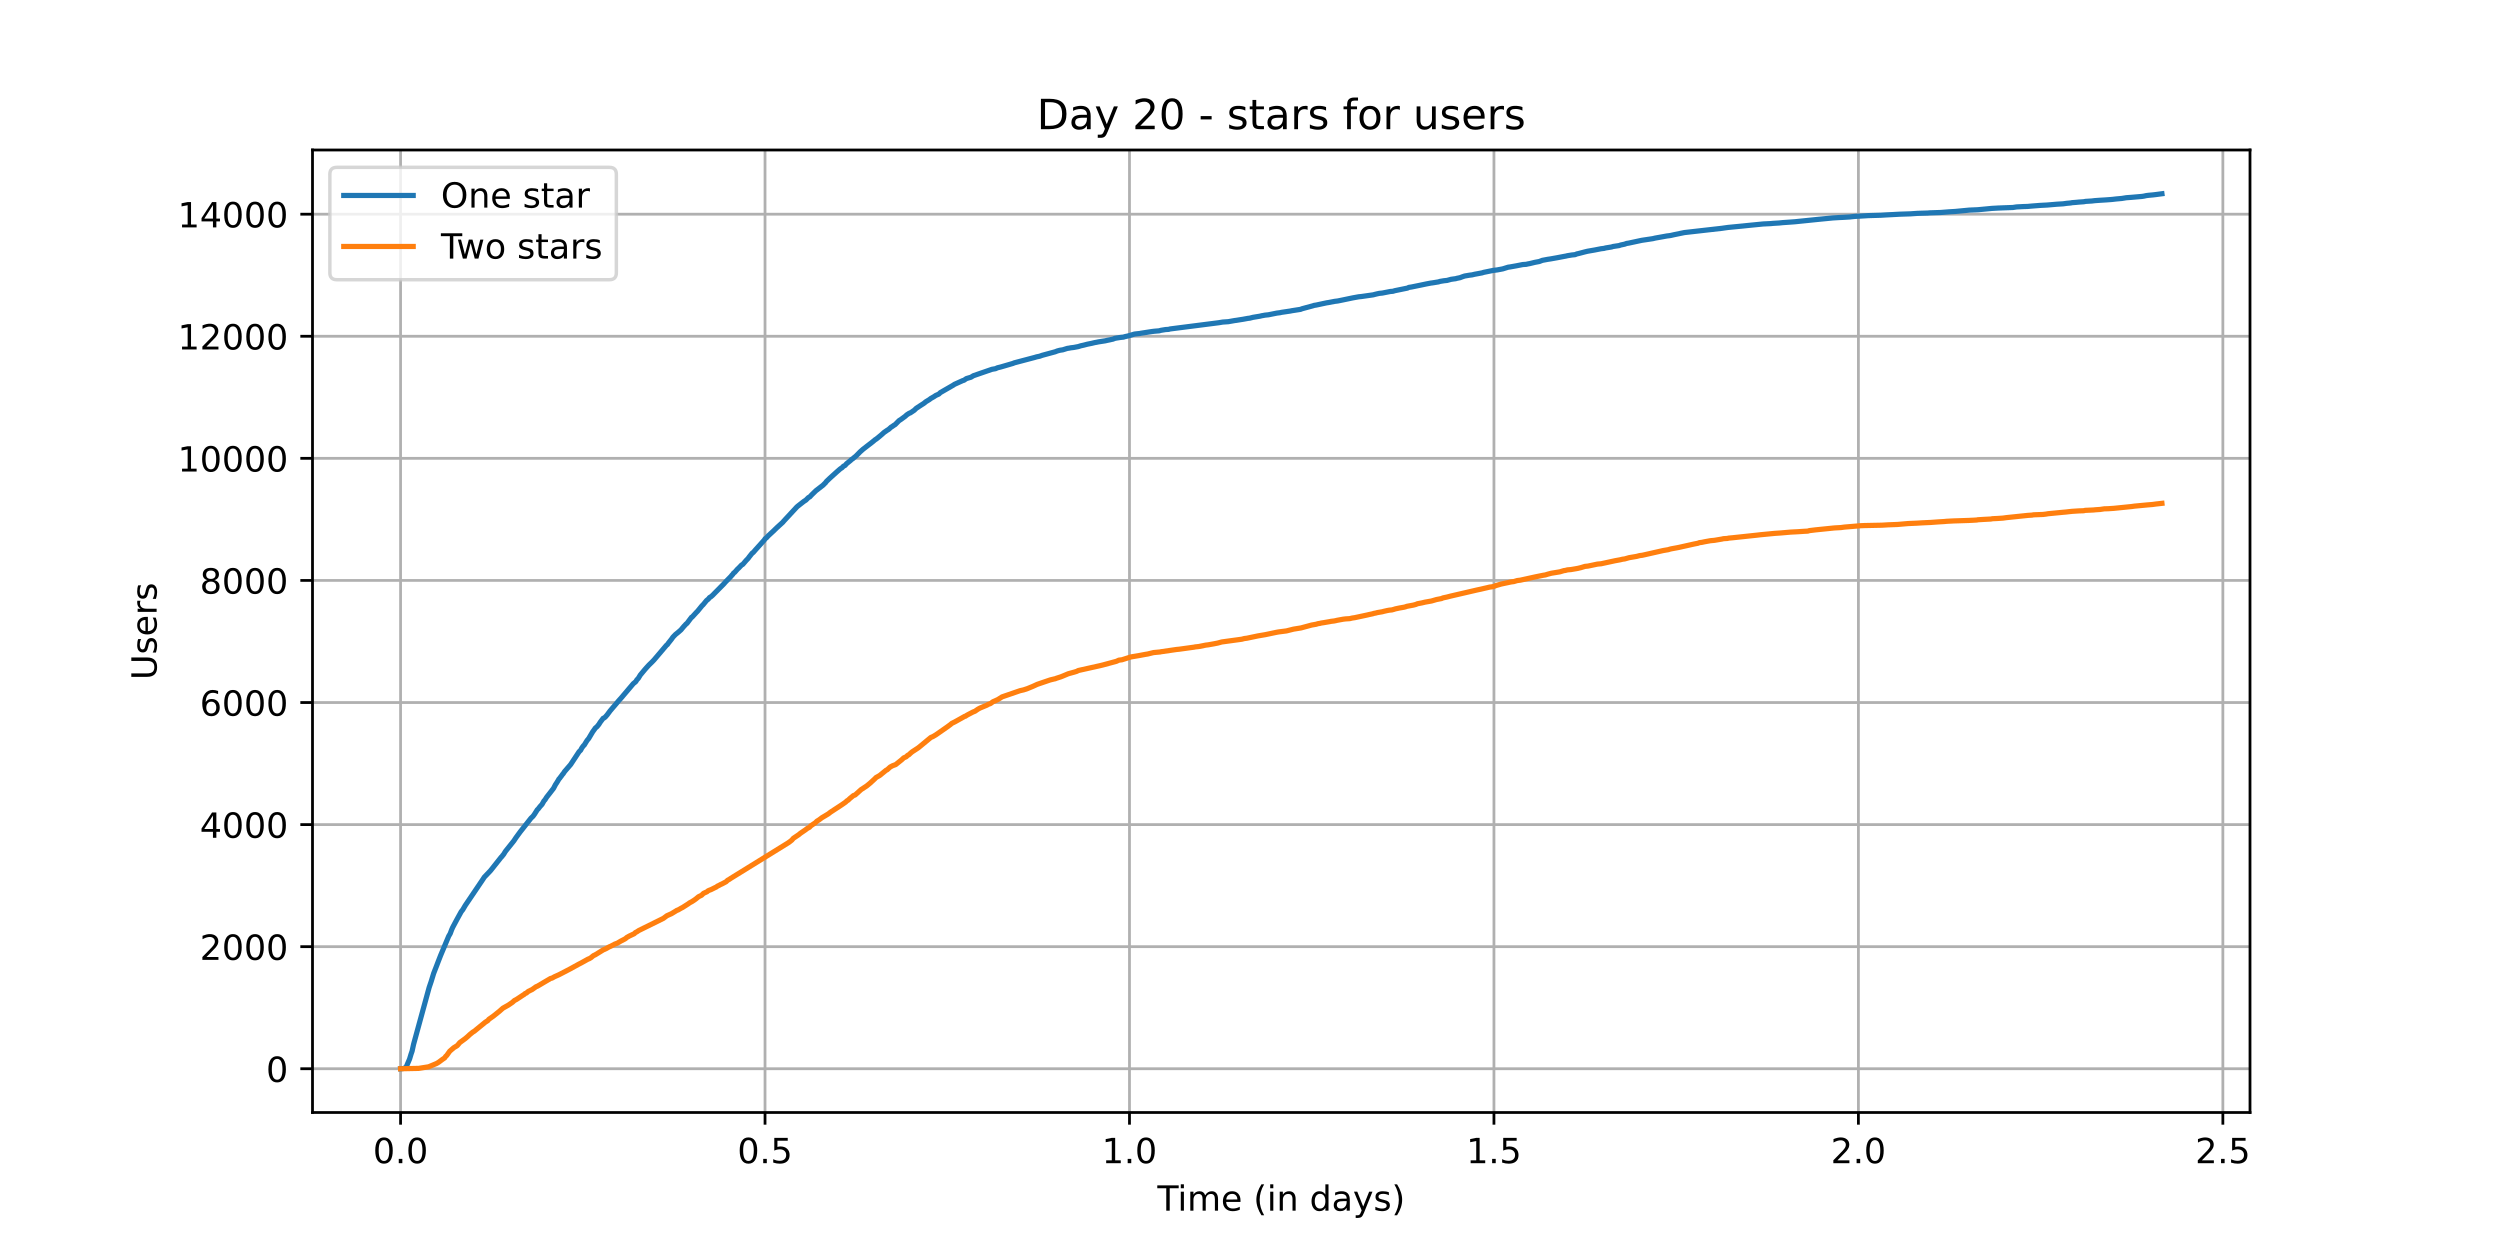 <?xml version="1.0" encoding="utf-8" standalone="no"?>
<!DOCTYPE svg PUBLIC "-//W3C//DTD SVG 1.1//EN"
  "http://www.w3.org/Graphics/SVG/1.1/DTD/svg11.dtd">
<!-- Created with matplotlib (https://matplotlib.org/) -->
<svg height="360pt" version="1.1" viewBox="0 0 720 360" width="720pt" xmlns="http://www.w3.org/2000/svg" xmlns:xlink="http://www.w3.org/1999/xlink">
 <defs>
  <style type="text/css">*{stroke-linecap:butt;stroke-linejoin:round;}</style>
 </defs>
 <g id="figure_1">
  <g id="patch_1">
   <path d="M 0 360 
L 720 360 
L 720 0 
L 0 0 
z
" style="fill:#ffffff;"/>
  </g>
  <g id="axes_1">
   <g id="patch_2">
    <path d="M 90 320.4 
L 648 320.4 
L 648 43.2 
L 90 43.2 
z
" style="fill:#ffffff;"/>
   </g>
   <g id="matplotlib.axis_1">
    <g id="xtick_1">
     <g id="line2d_1">
      <path clip-path="url(#p5cf8f3cadb)" d="M 115.364 320.4 
L 115.364 43.2 
" style="fill:none;stroke:#b0b0b0;stroke-linecap:square;stroke-width:0.8;"/>
     </g>
     <g id="line2d_2">
      <defs>
       <path d="M 0 0 
L 0 3.5 
" id="m73959151bd" style="stroke:#000000;stroke-width:0.8;"/>
      </defs>
      <g>
       <use style="stroke:#000000;stroke-width:0.8;" x="115.364" xlink:href="#m73959151bd" y="320.4"/>
      </g>
     </g>
     <g id="text_1">
      <!-- 0.0 -->
      <g transform="translate(107.412 334.998)scale(0.1 -0.1)">
       <defs>
        <path d="M 31.781 66.406 
Q 24.172 66.406 20.328 58.906 
Q 16.5 51.422 16.5 36.375 
Q 16.5 21.391 20.328 13.891 
Q 24.172 6.391 31.781 6.391 
Q 39.453 6.391 43.281 13.891 
Q 47.125 21.391 47.125 36.375 
Q 47.125 51.422 43.281 58.906 
Q 39.453 66.406 31.781 66.406 
z
M 31.781 74.219 
Q 44.047 74.219 50.516 64.516 
Q 56.984 54.828 56.984 36.375 
Q 56.984 17.969 50.516 8.266 
Q 44.047 -1.422 31.781 -1.422 
Q 19.531 -1.422 13.062 8.266 
Q 6.594 17.969 6.594 36.375 
Q 6.594 54.828 13.062 64.516 
Q 19.531 74.219 31.781 74.219 
z
" id="DejaVuSans-48"/>
        <path d="M 10.688 12.406 
L 21 12.406 
L 21 0 
L 10.688 0 
z
" id="DejaVuSans-46"/>
       </defs>
       <use xlink:href="#DejaVuSans-48"/>
       <use x="63.623" xlink:href="#DejaVuSans-46"/>
       <use x="95.41" xlink:href="#DejaVuSans-48"/>
      </g>
     </g>
    </g>
    <g id="xtick_2">
     <g id="line2d_3">
      <path clip-path="url(#p5cf8f3cadb)" d="M 220.328 320.4 
L 220.328 43.2 
" style="fill:none;stroke:#b0b0b0;stroke-linecap:square;stroke-width:0.8;"/>
     </g>
     <g id="line2d_4">
      <g>
       <use style="stroke:#000000;stroke-width:0.8;" x="220.328" xlink:href="#m73959151bd" y="320.4"/>
      </g>
     </g>
     <g id="text_2">
      <!-- 0.5 -->
      <g transform="translate(212.376 334.998)scale(0.1 -0.1)">
       <defs>
        <path d="M 10.797 72.906 
L 49.516 72.906 
L 49.516 64.594 
L 19.828 64.594 
L 19.828 46.734 
Q 21.969 47.469 24.109 47.828 
Q 26.266 48.188 28.422 48.188 
Q 40.625 48.188 47.75 41.5 
Q 54.891 34.812 54.891 23.391 
Q 54.891 11.625 47.562 5.094 
Q 40.234 -1.422 26.906 -1.422 
Q 22.312 -1.422 17.547 -0.641 
Q 12.797 0.141 7.719 1.703 
L 7.719 11.625 
Q 12.109 9.234 16.797 8.062 
Q 21.484 6.891 26.703 6.891 
Q 35.156 6.891 40.078 11.328 
Q 45.016 15.766 45.016 23.391 
Q 45.016 31 40.078 35.438 
Q 35.156 39.891 26.703 39.891 
Q 22.75 39.891 18.812 39.016 
Q 14.891 38.141 10.797 36.281 
z
" id="DejaVuSans-53"/>
       </defs>
       <use xlink:href="#DejaVuSans-48"/>
       <use x="63.623" xlink:href="#DejaVuSans-46"/>
       <use x="95.41" xlink:href="#DejaVuSans-53"/>
      </g>
     </g>
    </g>
    <g id="xtick_3">
     <g id="line2d_5">
      <path clip-path="url(#p5cf8f3cadb)" d="M 325.292 320.4 
L 325.292 43.2 
" style="fill:none;stroke:#b0b0b0;stroke-linecap:square;stroke-width:0.8;"/>
     </g>
     <g id="line2d_6">
      <g>
       <use style="stroke:#000000;stroke-width:0.8;" x="325.292" xlink:href="#m73959151bd" y="320.4"/>
      </g>
     </g>
     <g id="text_3">
      <!-- 1.0 -->
      <g transform="translate(317.34 334.998)scale(0.1 -0.1)">
       <defs>
        <path d="M 12.406 8.297 
L 28.516 8.297 
L 28.516 63.922 
L 10.984 60.406 
L 10.984 69.391 
L 28.422 72.906 
L 38.281 72.906 
L 38.281 8.297 
L 54.391 8.297 
L 54.391 0 
L 12.406 0 
z
" id="DejaVuSans-49"/>
       </defs>
       <use xlink:href="#DejaVuSans-49"/>
       <use x="63.623" xlink:href="#DejaVuSans-46"/>
       <use x="95.41" xlink:href="#DejaVuSans-48"/>
      </g>
     </g>
    </g>
    <g id="xtick_4">
     <g id="line2d_7">
      <path clip-path="url(#p5cf8f3cadb)" d="M 430.256 320.4 
L 430.256 43.2 
" style="fill:none;stroke:#b0b0b0;stroke-linecap:square;stroke-width:0.8;"/>
     </g>
     <g id="line2d_8">
      <g>
       <use style="stroke:#000000;stroke-width:0.8;" x="430.256" xlink:href="#m73959151bd" y="320.4"/>
      </g>
     </g>
     <g id="text_4">
      <!-- 1.5 -->
      <g transform="translate(422.304 334.998)scale(0.1 -0.1)">
       <use xlink:href="#DejaVuSans-49"/>
       <use x="63.623" xlink:href="#DejaVuSans-46"/>
       <use x="95.41" xlink:href="#DejaVuSans-53"/>
      </g>
     </g>
    </g>
    <g id="xtick_5">
     <g id="line2d_9">
      <path clip-path="url(#p5cf8f3cadb)" d="M 535.22 320.4 
L 535.22 43.2 
" style="fill:none;stroke:#b0b0b0;stroke-linecap:square;stroke-width:0.8;"/>
     </g>
     <g id="line2d_10">
      <g>
       <use style="stroke:#000000;stroke-width:0.8;" x="535.22" xlink:href="#m73959151bd" y="320.4"/>
      </g>
     </g>
     <g id="text_5">
      <!-- 2.0 -->
      <g transform="translate(527.268 334.998)scale(0.1 -0.1)">
       <defs>
        <path d="M 19.188 8.297 
L 53.609 8.297 
L 53.609 0 
L 7.328 0 
L 7.328 8.297 
Q 12.938 14.109 22.625 23.891 
Q 32.328 33.688 34.812 36.531 
Q 39.547 41.844 41.422 45.531 
Q 43.312 49.219 43.312 52.781 
Q 43.312 58.594 39.234 62.25 
Q 35.156 65.922 28.609 65.922 
Q 23.969 65.922 18.812 64.312 
Q 13.672 62.703 7.812 59.422 
L 7.812 69.391 
Q 13.766 71.781 18.938 73 
Q 24.125 74.219 28.422 74.219 
Q 39.75 74.219 46.484 68.547 
Q 53.219 62.891 53.219 53.422 
Q 53.219 48.922 51.531 44.891 
Q 49.859 40.875 45.406 35.406 
Q 44.188 33.984 37.641 27.219 
Q 31.109 20.453 19.188 8.297 
z
" id="DejaVuSans-50"/>
       </defs>
       <use xlink:href="#DejaVuSans-50"/>
       <use x="63.623" xlink:href="#DejaVuSans-46"/>
       <use x="95.41" xlink:href="#DejaVuSans-48"/>
      </g>
     </g>
    </g>
    <g id="xtick_6">
     <g id="line2d_11">
      <path clip-path="url(#p5cf8f3cadb)" d="M 640.184 320.4 
L 640.184 43.2 
" style="fill:none;stroke:#b0b0b0;stroke-linecap:square;stroke-width:0.8;"/>
     </g>
     <g id="line2d_12">
      <g>
       <use style="stroke:#000000;stroke-width:0.8;" x="640.184" xlink:href="#m73959151bd" y="320.4"/>
      </g>
     </g>
     <g id="text_6">
      <!-- 2.5 -->
      <g transform="translate(632.232 334.998)scale(0.1 -0.1)">
       <use xlink:href="#DejaVuSans-50"/>
       <use x="63.623" xlink:href="#DejaVuSans-46"/>
       <use x="95.41" xlink:href="#DejaVuSans-53"/>
      </g>
     </g>
    </g>
    <g id="text_7">
     <!-- Time (in days) -->
     <g transform="translate(333.327 348.677)scale(0.1 -0.1)">
      <defs>
       <path d="M -0.297 72.906 
L 61.375 72.906 
L 61.375 64.594 
L 35.5 64.594 
L 35.5 0 
L 25.594 0 
L 25.594 64.594 
L -0.297 64.594 
z
" id="DejaVuSans-84"/>
       <path d="M 9.422 54.688 
L 18.406 54.688 
L 18.406 0 
L 9.422 0 
z
M 9.422 75.984 
L 18.406 75.984 
L 18.406 64.594 
L 9.422 64.594 
z
" id="DejaVuSans-105"/>
       <path d="M 52 44.188 
Q 55.375 50.25 60.062 53.125 
Q 64.75 56 71.094 56 
Q 79.641 56 84.281 50.016 
Q 88.922 44.047 88.922 33.016 
L 88.922 0 
L 79.891 0 
L 79.891 32.719 
Q 79.891 40.578 77.094 44.375 
Q 74.312 48.188 68.609 48.188 
Q 61.625 48.188 57.562 43.547 
Q 53.516 38.922 53.516 30.906 
L 53.516 0 
L 44.484 0 
L 44.484 32.719 
Q 44.484 40.625 41.703 44.406 
Q 38.922 48.188 33.109 48.188 
Q 26.219 48.188 22.156 43.531 
Q 18.109 38.875 18.109 30.906 
L 18.109 0 
L 9.078 0 
L 9.078 54.688 
L 18.109 54.688 
L 18.109 46.188 
Q 21.188 51.219 25.484 53.609 
Q 29.781 56 35.688 56 
Q 41.656 56 45.828 52.969 
Q 50 49.953 52 44.188 
z
" id="DejaVuSans-109"/>
       <path d="M 56.203 29.594 
L 56.203 25.203 
L 14.891 25.203 
Q 15.484 15.922 20.484 11.062 
Q 25.484 6.203 34.422 6.203 
Q 39.594 6.203 44.453 7.469 
Q 49.312 8.734 54.109 11.281 
L 54.109 2.781 
Q 49.266 0.734 44.188 -0.344 
Q 39.109 -1.422 33.891 -1.422 
Q 20.797 -1.422 13.156 6.188 
Q 5.516 13.812 5.516 26.812 
Q 5.516 40.234 12.766 48.109 
Q 20.016 56 32.328 56 
Q 43.359 56 49.781 48.891 
Q 56.203 41.797 56.203 29.594 
z
M 47.219 32.234 
Q 47.125 39.594 43.094 43.984 
Q 39.062 48.391 32.422 48.391 
Q 24.906 48.391 20.391 44.141 
Q 15.875 39.891 15.188 32.172 
z
" id="DejaVuSans-101"/>
       <path id="DejaVuSans-32"/>
       <path d="M 31 75.875 
Q 24.469 64.656 21.281 53.656 
Q 18.109 42.672 18.109 31.391 
Q 18.109 20.125 21.312 9.062 
Q 24.516 -2 31 -13.188 
L 23.188 -13.188 
Q 15.875 -1.703 12.234 9.375 
Q 8.594 20.453 8.594 31.391 
Q 8.594 42.281 12.203 53.312 
Q 15.828 64.359 23.188 75.875 
z
" id="DejaVuSans-40"/>
       <path d="M 54.891 33.016 
L 54.891 0 
L 45.906 0 
L 45.906 32.719 
Q 45.906 40.484 42.875 44.328 
Q 39.844 48.188 33.797 48.188 
Q 26.516 48.188 22.312 43.547 
Q 18.109 38.922 18.109 30.906 
L 18.109 0 
L 9.078 0 
L 9.078 54.688 
L 18.109 54.688 
L 18.109 46.188 
Q 21.344 51.125 25.703 53.562 
Q 30.078 56 35.797 56 
Q 45.219 56 50.047 50.172 
Q 54.891 44.344 54.891 33.016 
z
" id="DejaVuSans-110"/>
       <path d="M 45.406 46.391 
L 45.406 75.984 
L 54.391 75.984 
L 54.391 0 
L 45.406 0 
L 45.406 8.203 
Q 42.578 3.328 38.25 0.953 
Q 33.938 -1.422 27.875 -1.422 
Q 17.969 -1.422 11.734 6.484 
Q 5.516 14.406 5.516 27.297 
Q 5.516 40.188 11.734 48.094 
Q 17.969 56 27.875 56 
Q 33.938 56 38.25 53.625 
Q 42.578 51.266 45.406 46.391 
z
M 14.797 27.297 
Q 14.797 17.391 18.875 11.75 
Q 22.953 6.109 30.078 6.109 
Q 37.203 6.109 41.297 11.75 
Q 45.406 17.391 45.406 27.297 
Q 45.406 37.203 41.297 42.844 
Q 37.203 48.484 30.078 48.484 
Q 22.953 48.484 18.875 42.844 
Q 14.797 37.203 14.797 27.297 
z
" id="DejaVuSans-100"/>
       <path d="M 34.281 27.484 
Q 23.391 27.484 19.188 25 
Q 14.984 22.516 14.984 16.5 
Q 14.984 11.719 18.141 8.906 
Q 21.297 6.109 26.703 6.109 
Q 34.188 6.109 38.703 11.406 
Q 43.219 16.703 43.219 25.484 
L 43.219 27.484 
z
M 52.203 31.203 
L 52.203 0 
L 43.219 0 
L 43.219 8.297 
Q 40.141 3.328 35.547 0.953 
Q 30.953 -1.422 24.312 -1.422 
Q 15.922 -1.422 10.953 3.297 
Q 6 8.016 6 15.922 
Q 6 25.141 12.172 29.828 
Q 18.359 34.516 30.609 34.516 
L 43.219 34.516 
L 43.219 35.406 
Q 43.219 41.609 39.141 45 
Q 35.062 48.391 27.688 48.391 
Q 23 48.391 18.547 47.266 
Q 14.109 46.141 10.016 43.891 
L 10.016 52.203 
Q 14.938 54.109 19.578 55.047 
Q 24.219 56 28.609 56 
Q 40.484 56 46.344 49.844 
Q 52.203 43.703 52.203 31.203 
z
" id="DejaVuSans-97"/>
       <path d="M 32.172 -5.078 
Q 28.375 -14.844 24.75 -17.812 
Q 21.141 -20.797 15.094 -20.797 
L 7.906 -20.797 
L 7.906 -13.281 
L 13.188 -13.281 
Q 16.891 -13.281 18.938 -11.516 
Q 21 -9.766 23.484 -3.219 
L 25.094 0.875 
L 2.984 54.688 
L 12.5 54.688 
L 29.594 11.922 
L 46.688 54.688 
L 56.203 54.688 
z
" id="DejaVuSans-121"/>
       <path d="M 44.281 53.078 
L 44.281 44.578 
Q 40.484 46.531 36.375 47.5 
Q 32.281 48.484 27.875 48.484 
Q 21.188 48.484 17.844 46.438 
Q 14.5 44.391 14.5 40.281 
Q 14.5 37.156 16.891 35.375 
Q 19.281 33.594 26.516 31.984 
L 29.594 31.297 
Q 39.156 29.25 43.188 25.516 
Q 47.219 21.781 47.219 15.094 
Q 47.219 7.469 41.188 3.016 
Q 35.156 -1.422 24.609 -1.422 
Q 20.219 -1.422 15.453 -0.562 
Q 10.688 0.297 5.422 2 
L 5.422 11.281 
Q 10.406 8.688 15.234 7.391 
Q 20.062 6.109 24.812 6.109 
Q 31.156 6.109 34.562 8.281 
Q 37.984 10.453 37.984 14.406 
Q 37.984 18.062 35.516 20.016 
Q 33.062 21.969 24.703 23.781 
L 21.578 24.516 
Q 13.234 26.266 9.516 29.906 
Q 5.812 33.547 5.812 39.891 
Q 5.812 47.609 11.281 51.797 
Q 16.75 56 26.812 56 
Q 31.781 56 36.172 55.266 
Q 40.578 54.547 44.281 53.078 
z
" id="DejaVuSans-115"/>
       <path d="M 8.016 75.875 
L 15.828 75.875 
Q 23.141 64.359 26.781 53.312 
Q 30.422 42.281 30.422 31.391 
Q 30.422 20.453 26.781 9.375 
Q 23.141 -1.703 15.828 -13.188 
L 8.016 -13.188 
Q 14.5 -2 17.703 9.062 
Q 20.906 20.125 20.906 31.391 
Q 20.906 42.672 17.703 53.656 
Q 14.5 64.656 8.016 75.875 
z
" id="DejaVuSans-41"/>
      </defs>
      <use xlink:href="#DejaVuSans-84"/>
      <use x="57.959" xlink:href="#DejaVuSans-105"/>
      <use x="85.742" xlink:href="#DejaVuSans-109"/>
      <use x="183.154" xlink:href="#DejaVuSans-101"/>
      <use x="244.678" xlink:href="#DejaVuSans-32"/>
      <use x="276.465" xlink:href="#DejaVuSans-40"/>
      <use x="315.479" xlink:href="#DejaVuSans-105"/>
      <use x="343.262" xlink:href="#DejaVuSans-110"/>
      <use x="406.641" xlink:href="#DejaVuSans-32"/>
      <use x="438.428" xlink:href="#DejaVuSans-100"/>
      <use x="501.904" xlink:href="#DejaVuSans-97"/>
      <use x="563.184" xlink:href="#DejaVuSans-121"/>
      <use x="622.363" xlink:href="#DejaVuSans-115"/>
      <use x="674.463" xlink:href="#DejaVuSans-41"/>
     </g>
    </g>
   </g>
   <g id="matplotlib.axis_2">
    <g id="ytick_1">
     <g id="line2d_13">
      <path clip-path="url(#p5cf8f3cadb)" d="M 90 307.8 
L 648 307.8 
" style="fill:none;stroke:#b0b0b0;stroke-linecap:square;stroke-width:0.8;"/>
     </g>
     <g id="line2d_14">
      <defs>
       <path d="M 0 0 
L -3.5 0 
" id="md26a99627d" style="stroke:#000000;stroke-width:0.8;"/>
      </defs>
      <g>
       <use style="stroke:#000000;stroke-width:0.8;" x="90" xlink:href="#md26a99627d" y="307.8"/>
      </g>
     </g>
     <g id="text_8">
      <!-- 0 -->
      <g transform="translate(76.638 311.599)scale(0.1 -0.1)">
       <use xlink:href="#DejaVuSans-48"/>
      </g>
     </g>
    </g>
    <g id="ytick_2">
     <g id="line2d_15">
      <path clip-path="url(#p5cf8f3cadb)" d="M 90 272.641 
L 648 272.641 
" style="fill:none;stroke:#b0b0b0;stroke-linecap:square;stroke-width:0.8;"/>
     </g>
     <g id="line2d_16">
      <g>
       <use style="stroke:#000000;stroke-width:0.8;" x="90" xlink:href="#md26a99627d" y="272.641"/>
      </g>
     </g>
     <g id="text_9">
      <!-- 2000 -->
      <g transform="translate(57.55 276.441)scale(0.1 -0.1)">
       <use xlink:href="#DejaVuSans-50"/>
       <use x="63.623" xlink:href="#DejaVuSans-48"/>
       <use x="127.246" xlink:href="#DejaVuSans-48"/>
       <use x="190.869" xlink:href="#DejaVuSans-48"/>
      </g>
     </g>
    </g>
    <g id="ytick_3">
     <g id="line2d_17">
      <path clip-path="url(#p5cf8f3cadb)" d="M 90 237.483 
L 648 237.483 
" style="fill:none;stroke:#b0b0b0;stroke-linecap:square;stroke-width:0.8;"/>
     </g>
     <g id="line2d_18">
      <g>
       <use style="stroke:#000000;stroke-width:0.8;" x="90" xlink:href="#md26a99627d" y="237.483"/>
      </g>
     </g>
     <g id="text_10">
      <!-- 4000 -->
      <g transform="translate(57.55 241.282)scale(0.1 -0.1)">
       <defs>
        <path d="M 37.797 64.312 
L 12.891 25.391 
L 37.797 25.391 
z
M 35.203 72.906 
L 47.609 72.906 
L 47.609 25.391 
L 58.016 25.391 
L 58.016 17.188 
L 47.609 17.188 
L 47.609 0 
L 37.797 0 
L 37.797 17.188 
L 4.891 17.188 
L 4.891 26.703 
z
" id="DejaVuSans-52"/>
       </defs>
       <use xlink:href="#DejaVuSans-52"/>
       <use x="63.623" xlink:href="#DejaVuSans-48"/>
       <use x="127.246" xlink:href="#DejaVuSans-48"/>
       <use x="190.869" xlink:href="#DejaVuSans-48"/>
      </g>
     </g>
    </g>
    <g id="ytick_4">
     <g id="line2d_19">
      <path clip-path="url(#p5cf8f3cadb)" d="M 90 202.324 
L 648 202.324 
" style="fill:none;stroke:#b0b0b0;stroke-linecap:square;stroke-width:0.8;"/>
     </g>
     <g id="line2d_20">
      <g>
       <use style="stroke:#000000;stroke-width:0.8;" x="90" xlink:href="#md26a99627d" y="202.324"/>
      </g>
     </g>
     <g id="text_11">
      <!-- 6000 -->
      <g transform="translate(57.55 206.123)scale(0.1 -0.1)">
       <defs>
        <path d="M 33.016 40.375 
Q 26.375 40.375 22.484 35.828 
Q 18.609 31.297 18.609 23.391 
Q 18.609 15.531 22.484 10.953 
Q 26.375 6.391 33.016 6.391 
Q 39.656 6.391 43.531 10.953 
Q 47.406 15.531 47.406 23.391 
Q 47.406 31.297 43.531 35.828 
Q 39.656 40.375 33.016 40.375 
z
M 52.594 71.297 
L 52.594 62.312 
Q 48.875 64.062 45.094 64.984 
Q 41.312 65.922 37.594 65.922 
Q 27.828 65.922 22.672 59.328 
Q 17.531 52.734 16.797 39.406 
Q 19.672 43.656 24.016 45.922 
Q 28.375 48.188 33.594 48.188 
Q 44.578 48.188 50.953 41.516 
Q 57.328 34.859 57.328 23.391 
Q 57.328 12.156 50.688 5.359 
Q 44.047 -1.422 33.016 -1.422 
Q 20.359 -1.422 13.672 8.266 
Q 6.984 17.969 6.984 36.375 
Q 6.984 53.656 15.188 63.938 
Q 23.391 74.219 37.203 74.219 
Q 40.922 74.219 44.703 73.484 
Q 48.484 72.75 52.594 71.297 
z
" id="DejaVuSans-54"/>
       </defs>
       <use xlink:href="#DejaVuSans-54"/>
       <use x="63.623" xlink:href="#DejaVuSans-48"/>
       <use x="127.246" xlink:href="#DejaVuSans-48"/>
       <use x="190.869" xlink:href="#DejaVuSans-48"/>
      </g>
     </g>
    </g>
    <g id="ytick_5">
     <g id="line2d_21">
      <path clip-path="url(#p5cf8f3cadb)" d="M 90 167.165 
L 648 167.165 
" style="fill:none;stroke:#b0b0b0;stroke-linecap:square;stroke-width:0.8;"/>
     </g>
     <g id="line2d_22">
      <g>
       <use style="stroke:#000000;stroke-width:0.8;" x="90" xlink:href="#md26a99627d" y="167.165"/>
      </g>
     </g>
     <g id="text_12">
      <!-- 8000 -->
      <g transform="translate(57.55 170.964)scale(0.1 -0.1)">
       <defs>
        <path d="M 31.781 34.625 
Q 24.75 34.625 20.719 30.859 
Q 16.703 27.094 16.703 20.516 
Q 16.703 13.922 20.719 10.156 
Q 24.75 6.391 31.781 6.391 
Q 38.812 6.391 42.859 10.172 
Q 46.922 13.969 46.922 20.516 
Q 46.922 27.094 42.891 30.859 
Q 38.875 34.625 31.781 34.625 
z
M 21.922 38.812 
Q 15.578 40.375 12.031 44.719 
Q 8.5 49.078 8.5 55.328 
Q 8.5 64.062 14.719 69.141 
Q 20.953 74.219 31.781 74.219 
Q 42.672 74.219 48.875 69.141 
Q 55.078 64.062 55.078 55.328 
Q 55.078 49.078 51.531 44.719 
Q 48 40.375 41.703 38.812 
Q 48.828 37.156 52.797 32.312 
Q 56.781 27.484 56.781 20.516 
Q 56.781 9.906 50.312 4.234 
Q 43.844 -1.422 31.781 -1.422 
Q 19.734 -1.422 13.25 4.234 
Q 6.781 9.906 6.781 20.516 
Q 6.781 27.484 10.781 32.312 
Q 14.797 37.156 21.922 38.812 
z
M 18.312 54.391 
Q 18.312 48.734 21.844 45.562 
Q 25.391 42.391 31.781 42.391 
Q 38.141 42.391 41.719 45.562 
Q 45.312 48.734 45.312 54.391 
Q 45.312 60.062 41.719 63.234 
Q 38.141 66.406 31.781 66.406 
Q 25.391 66.406 21.844 63.234 
Q 18.312 60.062 18.312 54.391 
z
" id="DejaVuSans-56"/>
       </defs>
       <use xlink:href="#DejaVuSans-56"/>
       <use x="63.623" xlink:href="#DejaVuSans-48"/>
       <use x="127.246" xlink:href="#DejaVuSans-48"/>
       <use x="190.869" xlink:href="#DejaVuSans-48"/>
      </g>
     </g>
    </g>
    <g id="ytick_6">
     <g id="line2d_23">
      <path clip-path="url(#p5cf8f3cadb)" d="M 90 132.006 
L 648 132.006 
" style="fill:none;stroke:#b0b0b0;stroke-linecap:square;stroke-width:0.8;"/>
     </g>
     <g id="line2d_24">
      <g>
       <use style="stroke:#000000;stroke-width:0.8;" x="90" xlink:href="#md26a99627d" y="132.006"/>
      </g>
     </g>
     <g id="text_13">
      <!-- 10000 -->
      <g transform="translate(51.188 135.806)scale(0.1 -0.1)">
       <use xlink:href="#DejaVuSans-49"/>
       <use x="63.623" xlink:href="#DejaVuSans-48"/>
       <use x="127.246" xlink:href="#DejaVuSans-48"/>
       <use x="190.869" xlink:href="#DejaVuSans-48"/>
       <use x="254.492" xlink:href="#DejaVuSans-48"/>
      </g>
     </g>
    </g>
    <g id="ytick_7">
     <g id="line2d_25">
      <path clip-path="url(#p5cf8f3cadb)" d="M 90 96.848 
L 648 96.848 
" style="fill:none;stroke:#b0b0b0;stroke-linecap:square;stroke-width:0.8;"/>
     </g>
     <g id="line2d_26">
      <g>
       <use style="stroke:#000000;stroke-width:0.8;" x="90" xlink:href="#md26a99627d" y="96.848"/>
      </g>
     </g>
     <g id="text_14">
      <!-- 12000 -->
      <g transform="translate(51.188 100.647)scale(0.1 -0.1)">
       <use xlink:href="#DejaVuSans-49"/>
       <use x="63.623" xlink:href="#DejaVuSans-50"/>
       <use x="127.246" xlink:href="#DejaVuSans-48"/>
       <use x="190.869" xlink:href="#DejaVuSans-48"/>
       <use x="254.492" xlink:href="#DejaVuSans-48"/>
      </g>
     </g>
    </g>
    <g id="ytick_8">
     <g id="line2d_27">
      <path clip-path="url(#p5cf8f3cadb)" d="M 90 61.689 
L 648 61.689 
" style="fill:none;stroke:#b0b0b0;stroke-linecap:square;stroke-width:0.8;"/>
     </g>
     <g id="line2d_28">
      <g>
       <use style="stroke:#000000;stroke-width:0.8;" x="90" xlink:href="#md26a99627d" y="61.689"/>
      </g>
     </g>
     <g id="text_15">
      <!-- 14000 -->
      <g transform="translate(51.188 65.488)scale(0.1 -0.1)">
       <use xlink:href="#DejaVuSans-49"/>
       <use x="63.623" xlink:href="#DejaVuSans-52"/>
       <use x="127.246" xlink:href="#DejaVuSans-48"/>
       <use x="190.869" xlink:href="#DejaVuSans-48"/>
       <use x="254.492" xlink:href="#DejaVuSans-48"/>
      </g>
     </g>
    </g>
    <g id="text_16">
     <!-- Users -->
     <g transform="translate(45.108 195.801)rotate(-90)scale(0.1 -0.1)">
      <defs>
       <path d="M 8.688 72.906 
L 18.609 72.906 
L 18.609 28.609 
Q 18.609 16.891 22.844 11.734 
Q 27.094 6.594 36.625 6.594 
Q 46.094 6.594 50.344 11.734 
Q 54.594 16.891 54.594 28.609 
L 54.594 72.906 
L 64.5 72.906 
L 64.5 27.391 
Q 64.5 13.141 57.438 5.859 
Q 50.391 -1.422 36.625 -1.422 
Q 22.797 -1.422 15.734 5.859 
Q 8.688 13.141 8.688 27.391 
z
" id="DejaVuSans-85"/>
       <path d="M 41.109 46.297 
Q 39.594 47.172 37.812 47.578 
Q 36.031 48 33.891 48 
Q 26.266 48 22.188 43.047 
Q 18.109 38.094 18.109 28.812 
L 18.109 0 
L 9.078 0 
L 9.078 54.688 
L 18.109 54.688 
L 18.109 46.188 
Q 20.953 51.172 25.484 53.578 
Q 30.031 56 36.531 56 
Q 37.453 56 38.578 55.875 
Q 39.703 55.766 41.062 55.516 
z
" id="DejaVuSans-114"/>
      </defs>
      <use xlink:href="#DejaVuSans-85"/>
      <use x="73.193" xlink:href="#DejaVuSans-115"/>
      <use x="125.293" xlink:href="#DejaVuSans-101"/>
      <use x="186.816" xlink:href="#DejaVuSans-114"/>
      <use x="227.93" xlink:href="#DejaVuSans-115"/>
     </g>
    </g>
   </g>
   <g id="line2d_29">
    <path clip-path="url(#p5cf8f3cadb)" d="M 115.364 307.8 
L 116.224 307.73 
L 116.945 307.378 
L 117.956 305.005 
L 118.391 303.563 
L 118.68 302.737 
L 119.113 300.751 
L 123.591 284.402 
L 124.169 282.697 
L 124.891 280.341 
L 125.758 278.108 
L 126.193 276.966 
L 126.915 275.12 
L 129.225 269.618 
L 129.66 268.879 
L 130.093 267.719 
L 130.382 267.069 
L 131.538 264.906 
L 132.838 262.551 
L 133.271 262.006 
L 133.992 260.775 
L 139.049 253.286 
L 139.483 252.618 
L 141.216 250.808 
L 141.794 250.087 
L 144.394 246.8 
L 144.54 246.712 
L 144.829 246.272 
L 144.972 246.167 
L 145.551 245.218 
L 145.983 244.673 
L 148.007 242.141 
L 148.585 241.262 
L 149.885 239.487 
L 150.463 238.766 
L 152.92 235.637 
L 153.496 235.092 
L 153.931 234.494 
L 154.798 233.123 
L 154.941 233.053 
L 155.52 232.297 
L 156.098 231.664 
L 156.674 230.644 
L 156.963 230.345 
L 157.398 229.642 
L 158.265 228.535 
L 159.419 227.04 
L 159.998 225.933 
L 160.287 225.511 
L 160.719 224.808 
L 161.008 224.298 
L 161.154 224.193 
L 161.443 223.788 
L 161.732 223.419 
L 162.019 222.997 
L 162.165 222.874 
L 162.597 222.206 
L 164.332 220.202 
L 166.789 216.475 
L 167.221 216.071 
L 167.51 215.508 
L 167.799 215.087 
L 168.089 214.7 
L 168.232 214.629 
L 168.81 213.68 
L 169.099 213.223 
L 169.532 212.713 
L 170.688 210.762 
L 171.267 209.971 
L 171.41 209.725 
L 171.991 209.233 
L 172.28 208.846 
L 172.423 208.705 
L 172.858 208.002 
L 173.723 206.859 
L 173.869 206.842 
L 174.301 206.525 
L 174.88 205.857 
L 175.747 204.68 
L 177.48 202.658 
L 178.058 201.955 
L 178.493 201.463 
L 178.925 200.988 
L 179.503 200.302 
L 182.392 196.892 
L 183.114 196.294 
L 183.403 195.802 
L 183.838 195.345 
L 184.414 194.396 
L 185.716 192.831 
L 186.292 192.181 
L 186.87 191.548 
L 187.738 190.704 
L 188.316 190.106 
L 191.927 185.852 
L 192.216 185.624 
L 192.505 185.202 
L 193.372 184.112 
L 193.805 183.496 
L 194.529 182.74 
L 195.251 182.16 
L 196.118 181.404 
L 196.55 180.877 
L 196.983 180.367 
L 197.272 180.068 
L 197.561 179.734 
L 197.85 179.523 
L 199.15 177.783 
L 199.296 177.748 
L 200.596 176.324 
L 200.885 176.043 
L 202.185 174.443 
L 202.474 174.179 
L 203.485 172.949 
L 204.063 172.474 
L 204.352 172.07 
L 204.641 171.947 
L 205.217 171.455 
L 205.796 170.857 
L 208.541 168.079 
L 208.83 167.728 
L 210.563 165.952 
L 210.852 165.565 
L 210.998 165.478 
L 211.287 165.021 
L 211.576 164.845 
L 212.441 163.86 
L 212.73 163.614 
L 213.597 162.7 
L 213.886 162.577 
L 214.897 161.399 
L 215.476 160.801 
L 215.765 160.397 
L 216.632 159.307 
L 216.921 159.114 
L 217.497 158.446 
L 220.099 155.545 
L 220.388 155.106 
L 220.678 154.948 
L 221.253 154.315 
L 222.699 152.979 
L 223.71 151.994 
L 225.445 150.412 
L 225.734 150.06 
L 229.493 146 
L 229.782 145.754 
L 231.514 144.4 
L 232.092 144.031 
L 232.814 143.31 
L 233.249 143.081 
L 233.538 142.747 
L 233.827 142.449 
L 234.405 141.886 
L 234.981 141.324 
L 237.005 139.759 
L 237.584 139.179 
L 237.727 139.056 
L 238.016 138.651 
L 239.029 137.685 
L 241.051 135.856 
L 241.918 135.1 
L 242.207 134.89 
L 242.496 134.714 
L 242.929 134.257 
L 243.361 134.063 
L 243.796 133.553 
L 244.953 132.622 
L 245.242 132.323 
L 245.529 132.165 
L 246.107 131.672 
L 246.396 131.462 
L 247.118 130.741 
L 247.699 130.143 
L 248.133 129.756 
L 248.566 129.37 
L 251.166 127.366 
L 252.033 126.645 
L 252.322 126.469 
L 252.757 126.135 
L 253.911 125.168 
L 254.635 124.518 
L 255.5 123.92 
L 255.935 123.656 
L 256.657 123.006 
L 256.946 122.848 
L 257.379 122.531 
L 257.813 122.268 
L 258.678 121.389 
L 258.968 121.107 
L 259.402 120.844 
L 260.27 120.211 
L 260.702 119.894 
L 261.135 119.49 
L 261.859 119.015 
L 262.146 118.927 
L 263.302 118.154 
L 263.88 117.591 
L 265.326 116.642 
L 266.048 116.185 
L 266.626 115.71 
L 267.637 115.095 
L 268.069 114.761 
L 268.937 114.269 
L 269.515 113.882 
L 269.947 113.689 
L 270.382 113.495 
L 270.815 113.074 
L 273.993 111.245 
L 274.571 110.911 
L 274.86 110.7 
L 277.317 109.593 
L 277.606 109.522 
L 278.328 109.03 
L 279.627 108.644 
L 280.349 108.204 
L 285.695 106.358 
L 286.705 106.182 
L 287.284 105.919 
L 288.151 105.708 
L 289.597 105.286 
L 291.764 104.653 
L 292.053 104.512 
L 297.974 102.948 
L 298.553 102.772 
L 299.42 102.596 
L 300.142 102.333 
L 303.898 101.313 
L 304.476 101.084 
L 304.911 100.961 
L 305.344 100.856 
L 306.065 100.75 
L 307.365 100.346 
L 307.943 100.258 
L 308.378 100.17 
L 309.243 100.065 
L 310.543 99.819 
L 311.267 99.59 
L 312.132 99.397 
L 313.146 99.133 
L 314.445 98.869 
L 315.313 98.658 
L 315.745 98.588 
L 316.324 98.465 
L 318.345 98.149 
L 318.78 98.043 
L 319.645 97.867 
L 320.08 97.762 
L 320.512 97.674 
L 321.091 97.445 
L 321.669 97.34 
L 322.68 97.182 
L 323.547 97.094 
L 323.98 96.953 
L 324.99 96.725 
L 326.725 96.215 
L 327.447 96.127 
L 328.314 96.039 
L 328.603 95.969 
L 331.784 95.477 
L 332.506 95.389 
L 333.805 95.283 
L 334.384 95.125 
L 335.684 94.914 
L 336.551 94.861 
L 336.984 94.738 
L 350.998 92.945 
L 352.152 92.752 
L 353.741 92.646 
L 355.62 92.312 
L 356.054 92.26 
L 357.354 92.049 
L 357.93 91.961 
L 359.376 91.697 
L 359.954 91.627 
L 360.822 91.398 
L 362.843 91.064 
L 363.421 90.924 
L 363.854 90.853 
L 364.289 90.765 
L 365.3 90.66 
L 367.756 90.168 
L 368.621 90.062 
L 369.056 89.957 
L 371.668 89.57 
L 371.957 89.5 
L 374.557 89.095 
L 374.989 88.919 
L 378.167 88.058 
L 378.456 87.953 
L 379.035 87.865 
L 382.072 87.214 
L 382.648 87.126 
L 384.383 86.792 
L 385.25 86.687 
L 386.55 86.423 
L 389.582 85.79 
L 390.16 85.685 
L 390.739 85.579 
L 391.317 85.474 
L 392.039 85.404 
L 395.506 84.911 
L 395.938 84.788 
L 396.662 84.613 
L 397.238 84.49 
L 398.106 84.402 
L 400.416 83.945 
L 401.14 83.892 
L 401.719 83.716 
L 404.462 83.153 
L 405.329 82.978 
L 405.762 82.767 
L 406.483 82.661 
L 409.229 82.099 
L 410.24 81.888 
L 410.818 81.765 
L 412.118 81.519 
L 412.553 81.466 
L 414.285 81.185 
L 414.718 81.044 
L 415.874 80.851 
L 416.742 80.763 
L 417.896 80.446 
L 418.763 80.323 
L 419.198 80.27 
L 419.631 80.147 
L 420.498 79.972 
L 421.076 79.743 
L 421.798 79.497 
L 423.241 79.251 
L 423.965 79.163 
L 424.687 78.987 
L 425.265 78.882 
L 426.854 78.583 
L 427.287 78.442 
L 430.032 77.88 
L 430.754 77.792 
L 431.189 77.739 
L 432.778 77.44 
L 434.367 76.948 
L 434.799 76.895 
L 436.678 76.561 
L 438.556 76.192 
L 439.566 76.122 
L 440.001 76.016 
L 440.58 75.911 
L 441.301 75.735 
L 442.023 75.559 
L 443.325 75.313 
L 444.19 74.979 
L 445.782 74.68 
L 446.503 74.575 
L 448.381 74.241 
L 450.405 73.854 
L 450.984 73.749 
L 451.416 73.643 
L 452.719 73.432 
L 453.586 73.344 
L 453.875 73.239 
L 454.164 73.116 
L 454.597 73.028 
L 455.607 72.764 
L 456.332 72.571 
L 457.199 72.36 
L 459.223 72.008 
L 461.101 71.639 
L 461.968 71.534 
L 462.401 71.41 
L 464.136 71.129 
L 464.571 70.989 
L 466.306 70.725 
L 466.74 70.567 
L 467.895 70.321 
L 468.473 70.11 
L 469.051 70.022 
L 472.81 69.213 
L 475.988 68.738 
L 476.712 68.563 
L 478.59 68.229 
L 480.036 67.965 
L 480.76 67.877 
L 481.192 67.807 
L 482.203 67.578 
L 485.095 66.98 
L 495.931 65.75 
L 496.655 65.644 
L 497.666 65.504 
L 502.001 65.082 
L 503.014 64.976 
L 507.783 64.502 
L 509.951 64.396 
L 510.675 64.326 
L 512.407 64.221 
L 513.42 64.115 
L 515.442 63.974 
L 516.888 63.869 
L 522.376 63.306 
L 523.387 63.201 
L 527.867 62.761 
L 529.6 62.656 
L 531.046 62.586 
L 532.778 62.48 
L 533.213 62.427 
L 534.224 62.322 
L 535.813 62.234 
L 537.545 62.129 
L 538.123 62.093 
L 541.736 61.988 
L 543.469 61.882 
L 545.493 61.777 
L 547.082 61.689 
L 550.26 61.584 
L 552.281 61.443 
L 555.173 61.355 
L 555.749 61.302 
L 558.929 61.197 
L 561.383 61.003 
L 563.118 60.898 
L 567.163 60.511 
L 569.62 60.406 
L 573.663 60.019 
L 575.541 59.914 
L 576.841 59.861 
L 579.73 59.755 
L 580.743 59.597 
L 582.765 59.492 
L 583.921 59.457 
L 585.075 59.351 
L 587.532 59.158 
L 589.556 59.052 
L 592.445 58.806 
L 594.177 58.701 
L 595.188 58.56 
L 596.344 58.454 
L 596.777 58.367 
L 597.933 58.279 
L 598.655 58.208 
L 600.101 58.103 
L 600.679 57.997 
L 602.411 57.892 
L 603.279 57.786 
L 604.722 57.681 
L 606.457 57.576 
L 607.9 57.47 
L 608.478 57.417 
L 609.346 57.312 
L 609.924 57.259 
L 611.078 57.154 
L 612.378 56.943 
L 613.824 56.837 
L 616.858 56.573 
L 617.434 56.486 
L 618.158 56.327 
L 618.88 56.239 
L 620.037 56.134 
L 620.902 56.029 
L 622.636 55.8 
L 622.636 55.8 
" style="fill:none;stroke:#1f77b4;stroke-linecap:square;stroke-width:1.5;"/>
   </g>
   <g id="line2d_30">
    <path clip-path="url(#p5cf8f3cadb)" d="M 115.364 307.8 
L 120.558 307.695 
L 123.447 307.237 
L 125.469 306.394 
L 125.758 306.271 
L 126.336 305.919 
L 127.493 305.058 
L 128.071 304.671 
L 128.358 304.231 
L 128.647 303.985 
L 129.514 302.755 
L 130.671 301.753 
L 131.682 301.137 
L 131.971 300.803 
L 132.403 300.276 
L 133.56 299.432 
L 133.992 299.116 
L 134.427 298.747 
L 134.716 298.501 
L 135.292 297.956 
L 136.16 297.252 
L 136.595 296.989 
L 139.773 294.387 
L 140.494 293.93 
L 140.783 293.561 
L 142.083 292.647 
L 143.818 291.258 
L 144.829 290.361 
L 146.418 289.465 
L 147.574 288.674 
L 148.15 288.146 
L 148.729 287.847 
L 149.453 287.373 
L 150.753 286.511 
L 150.896 286.459 
L 151.185 286.16 
L 151.618 285.984 
L 151.907 285.72 
L 152.196 285.492 
L 152.485 285.369 
L 152.92 285.14 
L 153.207 285.017 
L 154.074 284.402 
L 154.363 284.191 
L 154.798 284.015 
L 158.552 281.8 
L 158.987 281.695 
L 159.709 281.29 
L 161.008 280.71 
L 164.186 279.058 
L 166.643 277.704 
L 167.365 277.335 
L 169.389 276.21 
L 169.678 276.122 
L 170.256 275.77 
L 170.688 275.401 
L 170.978 275.19 
L 171.41 274.997 
L 173.723 273.573 
L 174.591 273.186 
L 175.458 272.694 
L 175.89 272.518 
L 177.047 271.903 
L 177.769 271.639 
L 178.782 271.042 
L 179.936 270.444 
L 180.225 270.251 
L 180.514 269.987 
L 180.803 269.829 
L 181.236 269.582 
L 182.682 268.897 
L 182.971 268.58 
L 183.403 268.37 
L 183.981 267.983 
L 191.062 264.484 
L 192.072 263.729 
L 193.372 263.148 
L 193.951 262.797 
L 194.672 262.357 
L 194.961 262.164 
L 195.251 262.094 
L 196.118 261.584 
L 196.55 261.373 
L 198.285 260.265 
L 198.572 260.037 
L 199.296 259.65 
L 200.018 259.176 
L 200.45 258.859 
L 201.174 258.261 
L 202.039 257.839 
L 202.617 257.277 
L 203.628 256.82 
L 203.917 256.556 
L 204.352 256.363 
L 204.785 256.205 
L 205.941 255.624 
L 206.23 255.501 
L 206.663 255.185 
L 206.952 255.062 
L 207.53 254.746 
L 207.963 254.552 
L 209.119 253.937 
L 209.552 253.515 
L 209.987 253.286 
L 210.419 252.988 
L 226.89 242.809 
L 227.469 242.405 
L 228.047 241.948 
L 228.479 241.438 
L 230.068 240.366 
L 230.503 239.996 
L 231.947 239.012 
L 232.525 238.573 
L 233.103 238.274 
L 233.538 237.817 
L 234.838 236.938 
L 235.27 236.498 
L 235.849 236.147 
L 236.716 235.496 
L 237.584 234.986 
L 238.594 234.371 
L 239.173 233.914 
L 242.207 231.928 
L 242.496 231.734 
L 243.507 231.031 
L 243.94 230.627 
L 244.229 230.468 
L 244.807 229.923 
L 245.242 229.572 
L 245.818 229.097 
L 246.253 228.974 
L 247.988 227.41 
L 249.577 226.372 
L 250.587 225.546 
L 251.89 224.351 
L 252.322 223.911 
L 253.333 223.349 
L 255.211 221.819 
L 255.5 221.696 
L 256.368 220.905 
L 257.089 220.519 
L 257.957 220.202 
L 259.692 218.813 
L 260.27 218.268 
L 260.992 217.952 
L 261.424 217.512 
L 261.713 217.407 
L 262.291 216.862 
L 262.724 216.51 
L 264.313 215.473 
L 264.602 215.262 
L 268.069 212.397 
L 268.648 212.151 
L 269.515 211.641 
L 272.693 209.426 
L 273.704 208.688 
L 274.139 208.318 
L 275.004 207.897 
L 277.893 206.279 
L 278.038 206.279 
L 278.328 206.068 
L 278.76 205.822 
L 280.206 205.066 
L 280.784 204.838 
L 281.649 204.24 
L 282.227 203.924 
L 284.251 203.08 
L 284.54 202.886 
L 285.262 202.623 
L 285.984 202.095 
L 286.562 201.849 
L 287.429 201.445 
L 288.583 200.707 
L 293.785 198.913 
L 294.796 198.685 
L 295.953 198.298 
L 297.398 197.701 
L 297.831 197.507 
L 298.698 197.103 
L 302.455 195.82 
L 302.887 195.714 
L 303.609 195.538 
L 303.898 195.486 
L 304.187 195.362 
L 305.487 194.941 
L 306.065 194.712 
L 307.654 194.044 
L 308.233 193.886 
L 309.389 193.569 
L 310.111 193.341 
L 310.543 193.112 
L 316.756 191.724 
L 317.624 191.513 
L 321.523 190.458 
L 322.245 190.124 
L 323.112 190.018 
L 325.714 189.192 
L 328.025 188.805 
L 329.903 188.454 
L 330.482 188.366 
L 332.216 187.944 
L 332.938 187.874 
L 334.095 187.768 
L 334.384 187.698 
L 338.862 187.047 
L 339.583 186.977 
L 343.918 186.379 
L 344.207 186.309 
L 345.218 186.204 
L 347.242 185.799 
L 347.963 185.711 
L 349.552 185.43 
L 350.709 185.202 
L 351.863 184.885 
L 357.643 184.094 
L 358.365 183.901 
L 359.087 183.813 
L 362.265 183.145 
L 364.432 182.776 
L 367.61 182.108 
L 368.188 182.002 
L 370.499 181.703 
L 372.533 181.194 
L 374.7 180.842 
L 375.857 180.525 
L 376.578 180.332 
L 377.735 180.016 
L 379.035 179.787 
L 379.613 179.611 
L 380.191 179.523 
L 380.48 179.436 
L 381.202 179.33 
L 382.937 179.031 
L 383.372 178.943 
L 384.239 178.838 
L 384.672 178.75 
L 385.104 178.645 
L 386.839 178.328 
L 387.561 178.24 
L 388.717 178.17 
L 389.439 177.994 
L 390.16 177.889 
L 393.773 177.115 
L 394.206 177.01 
L 395.362 176.764 
L 395.652 176.658 
L 396.227 176.553 
L 396.662 176.43 
L 398.106 176.183 
L 398.541 176.06 
L 399.551 175.832 
L 400.13 175.726 
L 400.851 175.656 
L 401.43 175.498 
L 401.862 175.357 
L 403.019 175.111 
L 404.318 174.883 
L 404.751 174.777 
L 405.183 174.619 
L 407.062 174.267 
L 407.786 174.074 
L 408.218 173.881 
L 409.518 173.634 
L 410.385 173.423 
L 412.264 173.089 
L 413.707 172.668 
L 415.153 172.386 
L 415.585 172.193 
L 416.742 171.947 
L 417.752 171.683 
L 425.408 169.908 
L 426.565 169.661 
L 427.287 169.486 
L 428.3 169.257 
L 429.021 169.081 
L 429.6 169.011 
L 430.178 168.906 
L 430.9 168.624 
L 432.343 168.202 
L 435.234 167.587 
L 435.956 167.499 
L 436.967 167.2 
L 437.834 167.095 
L 442.312 166.11 
L 444.479 165.671 
L 445.058 165.583 
L 445.782 165.355 
L 446.792 165.091 
L 449.249 164.687 
L 450.405 164.335 
L 450.838 164.282 
L 451.416 164.124 
L 452.429 164.036 
L 453.875 163.79 
L 454.451 163.684 
L 455.318 163.474 
L 456.475 163.122 
L 457.342 163.034 
L 460.09 162.454 
L 461.101 162.366 
L 465.149 161.487 
L 466.595 161.223 
L 467.319 161.048 
L 467.895 160.977 
L 469.197 160.608 
L 471.364 160.239 
L 472.232 160.01 
L 472.953 159.922 
L 473.677 159.764 
L 479.025 158.551 
L 480.471 158.305 
L 480.903 158.165 
L 481.338 158.059 
L 483.071 157.743 
L 483.506 157.655 
L 487.84 156.688 
L 488.997 156.459 
L 489.429 156.284 
L 490.153 156.196 
L 490.875 156.037 
L 492.61 155.721 
L 493.764 155.616 
L 495.931 155.246 
L 496.366 155.141 
L 497.523 155.071 
L 497.809 154.983 
L 498.966 154.877 
L 506.049 154.121 
L 506.916 154.016 
L 511.107 153.612 
L 512.696 153.506 
L 515.731 153.242 
L 517.753 153.137 
L 519.631 153.014 
L 520.644 152.961 
L 521.076 152.82 
L 521.944 152.715 
L 522.811 152.609 
L 528.3 152.047 
L 530.178 151.941 
L 531.189 151.801 
L 533.934 151.572 
L 534.945 151.484 
L 535.667 151.414 
L 536.969 151.361 
L 542.025 151.256 
L 543.758 151.15 
L 546.503 151.045 
L 549.538 150.781 
L 551.992 150.676 
L 553.727 150.57 
L 556.038 150.465 
L 558.205 150.307 
L 559.94 150.201 
L 560.661 150.131 
L 562.685 150.025 
L 563.839 149.99 
L 567.018 149.885 
L 568.463 149.814 
L 569.331 149.762 
L 569.62 149.691 
L 571.352 149.586 
L 573.374 149.48 
L 573.809 149.392 
L 575.252 149.322 
L 576.841 149.217 
L 577.854 149.076 
L 584.065 148.426 
L 585.221 148.355 
L 585.654 148.267 
L 588.399 148.162 
L 589.267 148.056 
L 589.845 147.951 
L 594.034 147.547 
L 595.044 147.459 
L 595.766 147.371 
L 596.777 147.265 
L 598.655 147.142 
L 600.101 147.09 
L 600.533 146.984 
L 602.844 146.879 
L 603.568 146.808 
L 604.868 146.72 
L 606.022 146.545 
L 607.178 146.509 
L 608.768 146.404 
L 613.967 145.877 
L 614.691 145.771 
L 618.591 145.402 
L 619.891 145.296 
L 620.902 145.156 
L 622.636 144.962 
L 622.636 144.962 
" style="fill:none;stroke:#ff7f0e;stroke-linecap:square;stroke-width:1.5;"/>
   </g>
   <g id="patch_3">
    <path d="M 90 320.4 
L 90 43.2 
" style="fill:none;stroke:#000000;stroke-linecap:square;stroke-linejoin:miter;stroke-width:0.8;"/>
   </g>
   <g id="patch_4">
    <path d="M 648 320.4 
L 648 43.2 
" style="fill:none;stroke:#000000;stroke-linecap:square;stroke-linejoin:miter;stroke-width:0.8;"/>
   </g>
   <g id="patch_5">
    <path d="M 90 320.4 
L 648 320.4 
" style="fill:none;stroke:#000000;stroke-linecap:square;stroke-linejoin:miter;stroke-width:0.8;"/>
   </g>
   <g id="patch_6">
    <path d="M 90 43.2 
L 648 43.2 
" style="fill:none;stroke:#000000;stroke-linecap:square;stroke-linejoin:miter;stroke-width:0.8;"/>
   </g>
   <g id="text_17">
    <!-- Day 20 - stars for users -->
    <g transform="translate(298.609 37.2)scale(0.12 -0.12)">
     <defs>
      <path d="M 19.672 64.797 
L 19.672 8.109 
L 31.594 8.109 
Q 46.688 8.109 53.688 14.938 
Q 60.688 21.781 60.688 36.531 
Q 60.688 51.172 53.688 57.984 
Q 46.688 64.797 31.594 64.797 
z
M 9.812 72.906 
L 30.078 72.906 
Q 51.266 72.906 61.172 64.094 
Q 71.094 55.281 71.094 36.531 
Q 71.094 17.672 61.125 8.828 
Q 51.172 0 30.078 0 
L 9.812 0 
z
" id="DejaVuSans-68"/>
      <path d="M 4.891 31.391 
L 31.203 31.391 
L 31.203 23.391 
L 4.891 23.391 
z
" id="DejaVuSans-45"/>
      <path d="M 18.312 70.219 
L 18.312 54.688 
L 36.812 54.688 
L 36.812 47.703 
L 18.312 47.703 
L 18.312 18.016 
Q 18.312 11.328 20.141 9.422 
Q 21.969 7.516 27.594 7.516 
L 36.812 7.516 
L 36.812 0 
L 27.594 0 
Q 17.188 0 13.234 3.875 
Q 9.281 7.766 9.281 18.016 
L 9.281 47.703 
L 2.688 47.703 
L 2.688 54.688 
L 9.281 54.688 
L 9.281 70.219 
z
" id="DejaVuSans-116"/>
      <path d="M 37.109 75.984 
L 37.109 68.5 
L 28.516 68.5 
Q 23.688 68.5 21.797 66.547 
Q 19.922 64.594 19.922 59.516 
L 19.922 54.688 
L 34.719 54.688 
L 34.719 47.703 
L 19.922 47.703 
L 19.922 0 
L 10.891 0 
L 10.891 47.703 
L 2.297 47.703 
L 2.297 54.688 
L 10.891 54.688 
L 10.891 58.5 
Q 10.891 67.625 15.141 71.797 
Q 19.391 75.984 28.609 75.984 
z
" id="DejaVuSans-102"/>
      <path d="M 30.609 48.391 
Q 23.391 48.391 19.188 42.75 
Q 14.984 37.109 14.984 27.297 
Q 14.984 17.484 19.156 11.844 
Q 23.344 6.203 30.609 6.203 
Q 37.797 6.203 41.984 11.859 
Q 46.188 17.531 46.188 27.297 
Q 46.188 37.016 41.984 42.703 
Q 37.797 48.391 30.609 48.391 
z
M 30.609 56 
Q 42.328 56 49.016 48.375 
Q 55.719 40.766 55.719 27.297 
Q 55.719 13.875 49.016 6.219 
Q 42.328 -1.422 30.609 -1.422 
Q 18.844 -1.422 12.172 6.219 
Q 5.516 13.875 5.516 27.297 
Q 5.516 40.766 12.172 48.375 
Q 18.844 56 30.609 56 
z
" id="DejaVuSans-111"/>
      <path d="M 8.5 21.578 
L 8.5 54.688 
L 17.484 54.688 
L 17.484 21.922 
Q 17.484 14.156 20.5 10.266 
Q 23.531 6.391 29.594 6.391 
Q 36.859 6.391 41.078 11.031 
Q 45.312 15.672 45.312 23.688 
L 45.312 54.688 
L 54.297 54.688 
L 54.297 0 
L 45.312 0 
L 45.312 8.406 
Q 42.047 3.422 37.719 1 
Q 33.406 -1.422 27.688 -1.422 
Q 18.266 -1.422 13.375 4.438 
Q 8.5 10.297 8.5 21.578 
z
M 31.109 56 
z
" id="DejaVuSans-117"/>
     </defs>
     <use xlink:href="#DejaVuSans-68"/>
     <use x="77.002" xlink:href="#DejaVuSans-97"/>
     <use x="138.281" xlink:href="#DejaVuSans-121"/>
     <use x="197.461" xlink:href="#DejaVuSans-32"/>
     <use x="229.248" xlink:href="#DejaVuSans-50"/>
     <use x="292.871" xlink:href="#DejaVuSans-48"/>
     <use x="356.494" xlink:href="#DejaVuSans-32"/>
     <use x="388.281" xlink:href="#DejaVuSans-45"/>
     <use x="424.365" xlink:href="#DejaVuSans-32"/>
     <use x="456.152" xlink:href="#DejaVuSans-115"/>
     <use x="508.252" xlink:href="#DejaVuSans-116"/>
     <use x="547.461" xlink:href="#DejaVuSans-97"/>
     <use x="608.74" xlink:href="#DejaVuSans-114"/>
     <use x="649.854" xlink:href="#DejaVuSans-115"/>
     <use x="701.953" xlink:href="#DejaVuSans-32"/>
     <use x="733.74" xlink:href="#DejaVuSans-102"/>
     <use x="768.945" xlink:href="#DejaVuSans-111"/>
     <use x="830.127" xlink:href="#DejaVuSans-114"/>
     <use x="871.24" xlink:href="#DejaVuSans-32"/>
     <use x="903.027" xlink:href="#DejaVuSans-117"/>
     <use x="966.406" xlink:href="#DejaVuSans-115"/>
     <use x="1018.506" xlink:href="#DejaVuSans-101"/>
     <use x="1080.029" xlink:href="#DejaVuSans-114"/>
     <use x="1121.143" xlink:href="#DejaVuSans-115"/>
    </g>
   </g>
   <g id="legend_1">
    <g id="patch_7">
     <path d="M 97 80.556 
L 175.511 80.556 
Q 177.511 80.556 177.511 78.556 
L 177.511 50.2 
Q 177.511 48.2 175.511 48.2 
L 97 48.2 
Q 95 48.2 95 50.2 
L 95 78.556 
Q 95 80.556 97 80.556 
z
" style="fill:#ffffff;opacity:0.8;stroke:#cccccc;stroke-linejoin:miter;"/>
    </g>
    <g id="line2d_31">
     <path d="M 99 56.298 
L 119 56.298 
" style="fill:none;stroke:#1f77b4;stroke-linecap:square;stroke-width:1.5;"/>
    </g>
    <g id="line2d_32"/>
    <g id="text_18">
     <!-- One star -->
     <g transform="translate(127 59.798)scale(0.1 -0.1)">
      <defs>
       <path d="M 39.406 66.219 
Q 28.656 66.219 22.328 58.203 
Q 16.016 50.203 16.016 36.375 
Q 16.016 22.609 22.328 14.594 
Q 28.656 6.594 39.406 6.594 
Q 50.141 6.594 56.422 14.594 
Q 62.703 22.609 62.703 36.375 
Q 62.703 50.203 56.422 58.203 
Q 50.141 66.219 39.406 66.219 
z
M 39.406 74.219 
Q 54.734 74.219 63.906 63.938 
Q 73.094 53.656 73.094 36.375 
Q 73.094 19.141 63.906 8.859 
Q 54.734 -1.422 39.406 -1.422 
Q 24.031 -1.422 14.812 8.828 
Q 5.609 19.094 5.609 36.375 
Q 5.609 53.656 14.812 63.938 
Q 24.031 74.219 39.406 74.219 
z
" id="DejaVuSans-79"/>
      </defs>
      <use xlink:href="#DejaVuSans-79"/>
      <use x="78.711" xlink:href="#DejaVuSans-110"/>
      <use x="142.09" xlink:href="#DejaVuSans-101"/>
      <use x="203.613" xlink:href="#DejaVuSans-32"/>
      <use x="235.4" xlink:href="#DejaVuSans-115"/>
      <use x="287.5" xlink:href="#DejaVuSans-116"/>
      <use x="326.709" xlink:href="#DejaVuSans-97"/>
      <use x="387.988" xlink:href="#DejaVuSans-114"/>
     </g>
    </g>
    <g id="line2d_33">
     <path d="M 99 70.977 
L 119 70.977 
" style="fill:none;stroke:#ff7f0e;stroke-linecap:square;stroke-width:1.5;"/>
    </g>
    <g id="line2d_34"/>
    <g id="text_19">
     <!-- Two stars -->
     <g transform="translate(127 74.477)scale(0.1 -0.1)">
      <defs>
       <path d="M 4.203 54.688 
L 13.188 54.688 
L 24.422 12.016 
L 35.594 54.688 
L 46.188 54.688 
L 57.422 12.016 
L 68.609 54.688 
L 77.594 54.688 
L 63.281 0 
L 52.688 0 
L 40.922 44.828 
L 29.109 0 
L 18.5 0 
z
" id="DejaVuSans-119"/>
      </defs>
      <use xlink:href="#DejaVuSans-84"/>
      <use x="44.584" xlink:href="#DejaVuSans-119"/>
      <use x="126.371" xlink:href="#DejaVuSans-111"/>
      <use x="187.553" xlink:href="#DejaVuSans-32"/>
      <use x="219.34" xlink:href="#DejaVuSans-115"/>
      <use x="271.439" xlink:href="#DejaVuSans-116"/>
      <use x="310.648" xlink:href="#DejaVuSans-97"/>
      <use x="371.928" xlink:href="#DejaVuSans-114"/>
      <use x="413.041" xlink:href="#DejaVuSans-115"/>
     </g>
    </g>
   </g>
  </g>
 </g>
 <defs>
  <clipPath id="p5cf8f3cadb">
   <rect height="277.2" width="558" x="90" y="43.2"/>
  </clipPath>
 </defs>
</svg>
